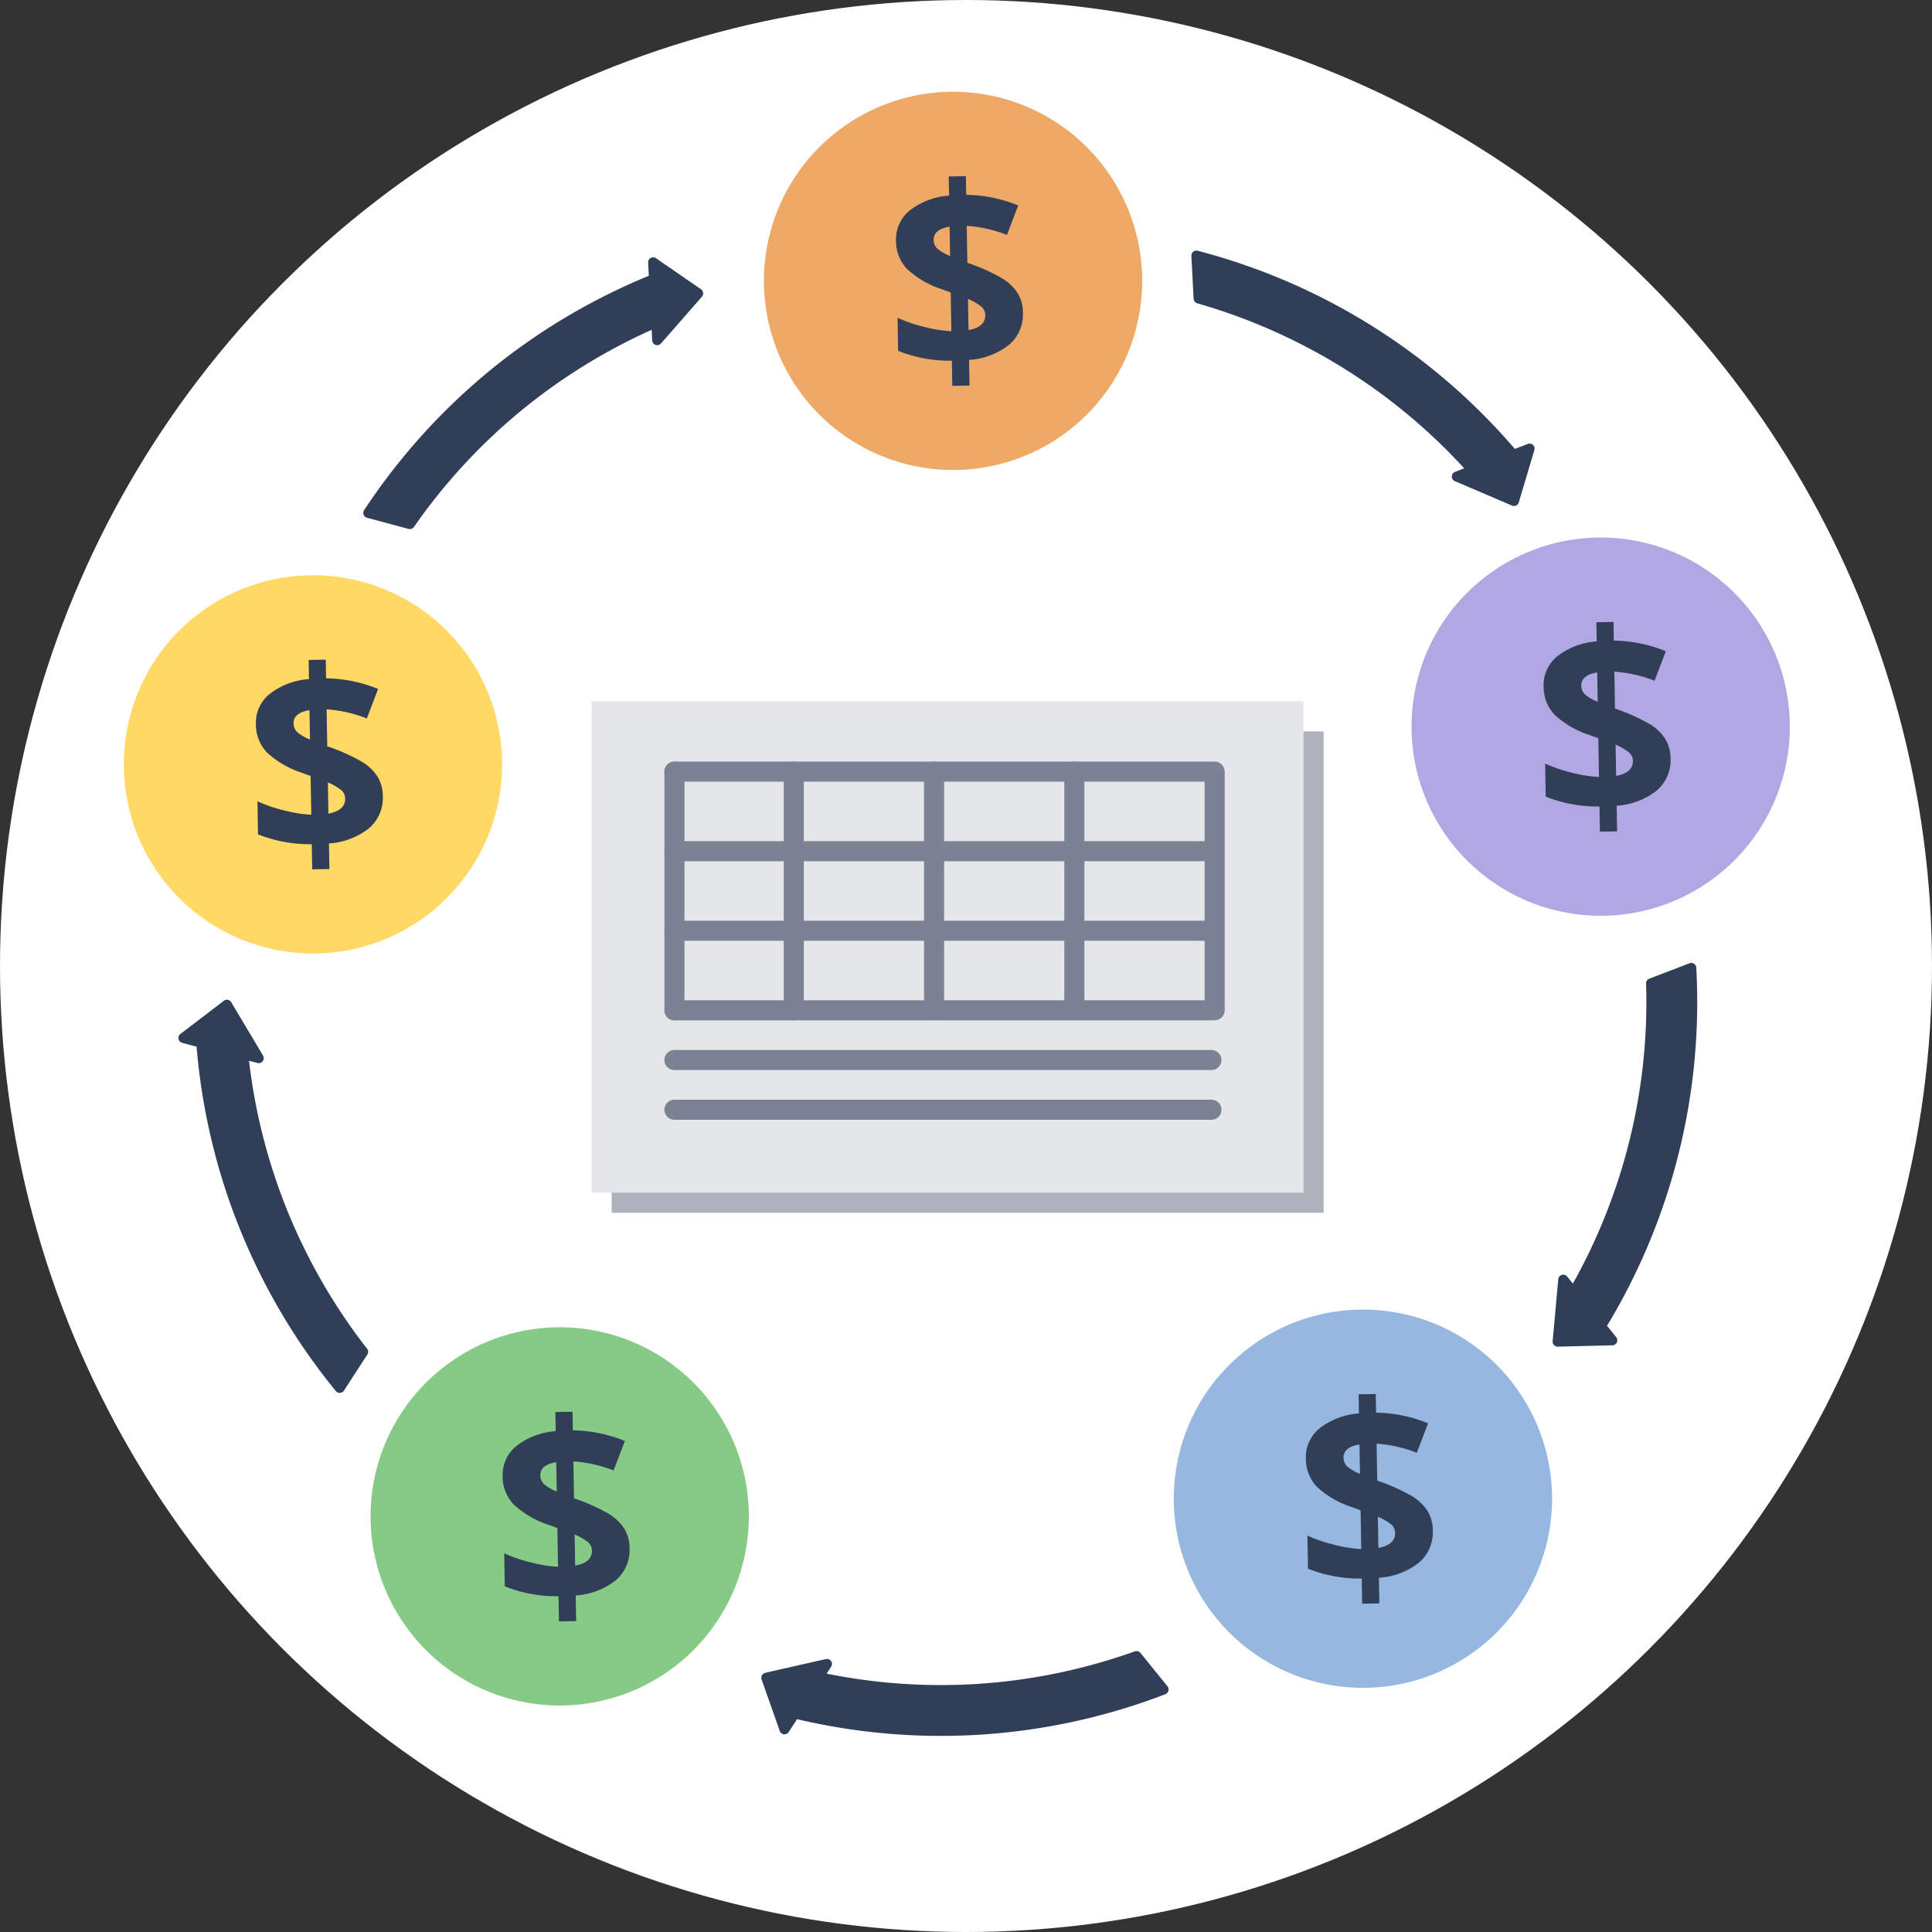 <svg xmlns="http://www.w3.org/2000/svg" width="192.674" height="192.674" viewBox="0 0 192.674 192.674"><rect x="0" y="0" width="192.674" height="192.674" fill="#333333" stroke="none"/><g transform="translate(-56 -947.204)"><g transform="translate(-45 -220.796)"><circle cx="96.337" cy="96.337" r="96.337" transform="translate(101 1168)" fill="#fff"/><g transform="translate(-1 -0.058)"><g transform="translate(110.182 1221.276)"><path d="M32.735,16.367A16.367,16.367,0,1,1,16.367,0,16.367,16.367,0,0,1,32.735,16.367" transform="matrix(-0.777, 0.629, -0.629, -0.777, 46.04, 25.44)" fill="#ffd964"/><path d="M16.367,35.235A18.863,18.863,0,0,1,3.026,3.026,18.868,18.868,0,1,1,23.712,33.751,18.753,18.753,0,0,1,16.367,35.235Zm0-32.735A13.868,13.868,0,0,0,6.561,26.173,13.868,13.868,0,0,0,26.173,6.561,13.777,13.777,0,0,0,16.367,2.5Z" transform="matrix(-0.777, 0.629, -0.629, -0.777, 46.04, 25.44)" fill="#ffd964"/><path d="M12.531,13.692A3.956,3.956,0,0,1,11.1,16.881a7.132,7.132,0,0,1-4.019,1.442v2.559H5.367V18.373A13.877,13.877,0,0,1,.025,17.3V14a14.381,14.381,0,0,0,2.615.949,13.99,13.99,0,0,0,2.727.487V11.57l-.836-.325A9.334,9.334,0,0,1,1.03,9.13,4.066,4.066,0,0,1,0,6.3,3.688,3.688,0,0,1,1.417,3.326,7.2,7.2,0,0,1,5.367,1.91V0h1.71V1.86a14.171,14.171,0,0,1,5.167,1.148L11.071,5.929a13.492,13.492,0,0,0-3.994-.974V8.637a19.2,19.2,0,0,1,3.464,1.623,4.738,4.738,0,0,1,1.51,1.51A3.746,3.746,0,0,1,12.531,13.692Zm-3.757.187a1.122,1.122,0,0,0-.424-.886,5.565,5.565,0,0,0-1.273-.749v3.108Q8.774,15.065,8.774,13.879ZM3.757,6.3a1.184,1.184,0,0,0,.381.9,4.52,4.52,0,0,0,1.229.73V5.005Q3.757,5.242,3.757,6.3Z" transform="matrix(1, -0.017, 0.017, 1, 17.231, 12.69)" fill="#313e58"/></g><g transform="translate(174.018 1173.058)"><path d="M32.735,16.367A16.367,16.367,0,1,1,16.367,0,16.367,16.367,0,0,1,32.735,16.367" transform="matrix(-0.777, 0.629, -0.629, -0.777, 46.04, 25.44)" fill="#eea966"/><path d="M16.367,35.235A18.863,18.863,0,0,1,3.026,3.026,18.868,18.868,0,1,1,23.712,33.751,18.753,18.753,0,0,1,16.367,35.235Zm0-32.735A13.868,13.868,0,0,0,6.561,26.173,13.868,13.868,0,0,0,26.173,6.561,13.777,13.777,0,0,0,16.367,2.5Z" transform="matrix(-0.777, 0.629, -0.629, -0.777, 46.04, 25.44)" fill="#eea966"/><path d="M12.531,13.692A3.956,3.956,0,0,1,11.1,16.881a7.132,7.132,0,0,1-4.019,1.442v2.559H5.367V18.373A13.877,13.877,0,0,1,.025,17.3V14a14.381,14.381,0,0,0,2.615.949,13.99,13.99,0,0,0,2.727.487V11.57l-.836-.325A9.334,9.334,0,0,1,1.03,9.13,4.066,4.066,0,0,1,0,6.3,3.688,3.688,0,0,1,1.417,3.326,7.2,7.2,0,0,1,5.367,1.91V0h1.71V1.86a14.171,14.171,0,0,1,5.167,1.148L11.071,5.929a13.492,13.492,0,0,0-3.994-.974V8.637a19.2,19.2,0,0,1,3.464,1.623,4.738,4.738,0,0,1,1.51,1.51A3.746,3.746,0,0,1,12.531,13.692Zm-3.757.187a1.122,1.122,0,0,0-.424-.886,5.565,5.565,0,0,0-1.273-.749v3.108Q8.774,15.065,8.774,13.879ZM3.757,6.3a1.184,1.184,0,0,0,.381.9,4.52,4.52,0,0,0,1.229.73V5.005Q3.757,5.242,3.757,6.3Z" transform="matrix(1, -0.017, 0.017, 1, 17.231, 12.69)" fill="#313e58"/></g><g transform="translate(238.603 1217.515)"><path d="M32.735,16.367A16.367,16.367,0,1,1,16.367,0,16.367,16.367,0,0,1,32.735,16.367" transform="matrix(-0.777, 0.629, -0.629, -0.777, 46.04, 25.44)" fill="#b1a8e3"/><path d="M16.367,35.235A18.863,18.863,0,0,1,3.026,3.026,18.868,18.868,0,1,1,23.712,33.751,18.753,18.753,0,0,1,16.367,35.235Zm0-32.735A13.868,13.868,0,0,0,6.561,26.173,13.868,13.868,0,0,0,26.173,6.561,13.777,13.777,0,0,0,16.367,2.5Z" transform="matrix(-0.777, 0.629, -0.629, -0.777, 46.04, 25.44)" fill="#b1a8e3"/><path d="M12.531,13.692A3.956,3.956,0,0,1,11.1,16.881a7.132,7.132,0,0,1-4.019,1.442v2.559H5.367V18.373A13.877,13.877,0,0,1,.025,17.3V14a14.381,14.381,0,0,0,2.615.949,13.99,13.99,0,0,0,2.727.487V11.57l-.836-.325A9.334,9.334,0,0,1,1.03,9.13,4.066,4.066,0,0,1,0,6.3,3.688,3.688,0,0,1,1.417,3.326,7.2,7.2,0,0,1,5.367,1.91V0h1.71V1.86a14.171,14.171,0,0,1,5.167,1.148L11.071,5.929a13.492,13.492,0,0,0-3.994-.974V8.637a19.2,19.2,0,0,1,3.464,1.623,4.738,4.738,0,0,1,1.51,1.51A3.746,3.746,0,0,1,12.531,13.692Zm-3.757.187a1.122,1.122,0,0,0-.424-.886,5.565,5.565,0,0,0-1.273-.749v3.108Q8.774,15.065,8.774,13.879ZM3.757,6.3a1.184,1.184,0,0,0,.381.9,4.52,4.52,0,0,0,1.229.73V5.005Q3.757,5.242,3.757,6.3Z" transform="matrix(1, -0.017, 0.017, 1, 17.231, 12.69)" fill="#313e58"/></g><g transform="translate(214.894 1294.51)"><path d="M32.735,16.367A16.367,16.367,0,1,1,16.367,0,16.367,16.367,0,0,1,32.735,16.367" transform="matrix(-0.777, 0.629, -0.629, -0.777, 46.04, 25.44)" fill="#96b7df"/><path d="M16.367,35.235A18.863,18.863,0,0,1,3.026,3.026,18.868,18.868,0,1,1,23.712,33.751,18.753,18.753,0,0,1,16.367,35.235Zm0-32.735A13.868,13.868,0,0,0,6.561,26.173,13.868,13.868,0,0,0,26.173,6.561,13.777,13.777,0,0,0,16.367,2.5Z" transform="matrix(-0.777, 0.629, -0.629, -0.777, 46.04, 25.44)" fill="#96b7df"/><path d="M12.531,13.692A3.956,3.956,0,0,1,11.1,16.881a7.132,7.132,0,0,1-4.019,1.442v2.559H5.367V18.373A13.877,13.877,0,0,1,.025,17.3V14a14.381,14.381,0,0,0,2.615.949,13.99,13.99,0,0,0,2.727.487V11.57l-.836-.325A9.334,9.334,0,0,1,1.03,9.13,4.066,4.066,0,0,1,0,6.3,3.688,3.688,0,0,1,1.417,3.326,7.2,7.2,0,0,1,5.367,1.91V0h1.71V1.86a14.171,14.171,0,0,1,5.167,1.148L11.071,5.929a13.492,13.492,0,0,0-3.994-.974V8.637a19.2,19.2,0,0,1,3.464,1.623,4.738,4.738,0,0,1,1.51,1.51A3.746,3.746,0,0,1,12.531,13.692Zm-3.757.187a1.122,1.122,0,0,0-.424-.886,5.565,5.565,0,0,0-1.273-.749v3.108Q8.774,15.065,8.774,13.879ZM3.757,6.3a1.184,1.184,0,0,0,.381.9,4.52,4.52,0,0,0,1.229.73V5.005Q3.757,5.242,3.757,6.3Z" transform="matrix(1, -0.017, 0.017, 1, 17.231, 12.69)" fill="#313e58"/></g><g transform="translate(134.79 1296.274)"><path d="M32.735,16.367A16.367,16.367,0,1,1,16.367,0,16.367,16.367,0,0,1,32.735,16.367" transform="matrix(-0.777, 0.629, -0.629, -0.777, 46.04, 25.44)" fill="#85cb85"/><path d="M16.367,35.235A18.863,18.863,0,0,1,3.026,3.026,18.868,18.868,0,1,1,23.712,33.751,18.753,18.753,0,0,1,16.367,35.235Zm0-32.735A13.868,13.868,0,0,0,6.561,26.173,13.868,13.868,0,0,0,26.173,6.561,13.777,13.777,0,0,0,16.367,2.5Z" transform="matrix(-0.777, 0.629, -0.629, -0.777, 46.04, 25.44)" fill="#85cb85"/><path d="M12.531,13.692A3.956,3.956,0,0,1,11.1,16.881a7.132,7.132,0,0,1-4.019,1.442v2.559H5.367V18.373A13.877,13.877,0,0,1,.025,17.3V14a14.381,14.381,0,0,0,2.615.949,13.99,13.99,0,0,0,2.727.487V11.57l-.836-.325A9.334,9.334,0,0,1,1.03,9.13,4.066,4.066,0,0,1,0,6.3,3.688,3.688,0,0,1,1.417,3.326,7.2,7.2,0,0,1,5.367,1.91V0h1.71V1.86a14.171,14.171,0,0,1,5.167,1.148L11.071,5.929a13.492,13.492,0,0,0-3.994-.974V8.637a19.2,19.2,0,0,1,3.464,1.623,4.738,4.738,0,0,1,1.51,1.51A3.746,3.746,0,0,1,12.531,13.692Zm-3.757.187a1.122,1.122,0,0,0-.424-.886,5.565,5.565,0,0,0-1.273-.749v3.108Q8.774,15.065,8.774,13.879ZM3.757,6.3a1.184,1.184,0,0,0,.381.9,4.52,4.52,0,0,0,1.229.73V5.005Q3.757,5.242,3.757,6.3Z" transform="matrix(1, -0.017, 0.017, 1, 17.231, 12.69)" fill="#313e58"/></g><path d="M0,0H0L3.788,1.231Z" transform="matrix(0.485, 0.875, -0.875, 0.485, 203.445, 1211.312)" fill="#fbb040"/><rect height="3.975" transform="matrix(0.485, 0.875, -0.875, 0.485, 142.843, 1244.297)" fill="#fbb040"/><path d="M2.341,3.223h0L0,0Z" transform="matrix(0.485, 0.875, -0.875, 0.485, 153.454, 1312.848)" fill="#fbb040"/><path d="M0,1.23,3.784,0,0,1.229Z" transform="matrix(0.485, 0.875, -0.875, 0.485, 221.756, 1323.445)" fill="#fbb040"/><path d="M15.3,0,11.221,1.325a57.981,57.981,0,0,1-9.4,30.62l-.941-1.3L0,36.789l5.454.151L4.37,35.45A61.956,61.956,0,0,0,15.3,0Z" transform="matrix(-0.777, 0.629, -0.629, -0.777, 147.768, 1296.845)" fill="#313e58"/><path d="M15.3-.5a.5.5,0,0,1,.293.095A.5.5,0,0,1,15.8,0,62.4,62.4,0,0,1,4.982,35.441l.876,1.206a.5.5,0,0,1-.418.794l-5.454-.151a.5.5,0,0,1-.369-.178.5.5,0,0,1-.113-.393l.883-6.139a.5.5,0,0,1,.9-.223l.511.7a57.616,57.616,0,0,0,6.4-13.9A57.673,57.673,0,0,0,10.721,1.316.5.5,0,0,1,11.066.85L15.144-.476A.5.5,0,0,1,15.3-.5ZM4.452,36.412l-.486-.669a.5.5,0,0,1-.008-.577A61.4,61.4,0,0,0,14.8.689l-3.085,1a58.6,58.6,0,0,1-9.47,30.526.5.5,0,0,1-.824.021l-.217-.3L.575,36.305Z" transform="matrix(-0.777, 0.629, -0.629, -0.777, 147.768, 1296.845)" fill="#313e58"/><path d="M39.357,4.742,36.834,1.269a57.973,57.973,0,0,1-31.772.176L6.112,0,0,1.057,1,4.438l-.014.019L1,4.465l.538,1.827.984-1.354a62.076,62.076,0,0,0,18.09,2.717A62.141,62.141,0,0,0,39.357,4.742Z" transform="matrix(-0.777, 0.629, -0.629, -0.777, 172.291, 1198.139)" fill="#313e58"/><path d="M20.615,8.154A62.549,62.549,0,0,1,2.721,5.519L1.946,6.585a.5.5,0,0,1-.884-.153l-.5-1.707a.5.5,0,0,1-.078-.263L-.48,1.2A.5.5,0,0,1-.425.793.5.5,0,0,1-.085.565L6.027-.493a.5.5,0,0,1,.51.228.5.5,0,0,1-.02.558l-.624.858A57.741,57.741,0,0,0,20.649,3.077,57.533,57.533,0,0,0,36.694.788a.5.5,0,0,1,.544.186l2.523,3.473a.5.5,0,0,1-.254.771A62.624,62.624,0,0,1,20.615,8.154ZM2.525,4.437a.5.5,0,0,1,.146.022A61.584,61.584,0,0,0,20.615,7.154,61.57,61.57,0,0,0,38.542,4.471L36.635,1.846A58.523,58.523,0,0,1,20.649,4.077,58.768,58.768,0,0,1,4.928,1.927a.5.5,0,0,1-.271-.776L4.983.7.638,1.454,1.475,4.3l0,.007.006.019.251.852.387-.532A.5.5,0,0,1,2.525,4.437Z" transform="matrix(-0.777, 0.629, -0.629, -0.777, 172.291, 1198.139)" fill="#313e58"/><path d="M16.238,35.5A57.977,57.977,0,0,1,5.772,4.959l1.623.528L4.5,0,0,3.083l1.654.538a61.965,61.965,0,0,0,12.066,35.34Z" transform="matrix(-0.777, 0.629, -0.629, -0.777, 256.483, 1215.194)" fill="#313e58"/><path d="M13.719,39.461a.5.5,0,0,1-.4-.2A62.389,62.389,0,0,1,1.163,3.987L-.155,3.559a.5.5,0,0,1-.34-.4.5.5,0,0,1,.212-.484l4.5-3.083a.5.5,0,0,1,.4-.073.5.5,0,0,1,.322.252L7.837,5.253a.5.5,0,0,1-.6.709l-.929-.3A57.58,57.58,0,0,0,16.647,35.208a.5.5,0,0,1,0,.581l-2.518,3.466A.5.5,0,0,1,13.719,39.461ZM1.12,2.922l.688.224a.5.5,0,0,1,.345.463,61.39,61.39,0,0,0,11.566,34.5l1.9-2.622A58.583,58.583,0,0,1,5.272,4.983a.5.5,0,0,1,.654-.5l.452.147L4.321.73Z" transform="matrix(-0.777, 0.629, -0.629, -0.777, 256.483, 1215.194)" fill="#313e58"/><path d="M29.494,0V1.805A61.949,61.949,0,0,0,0,23.912l4.083,1.326a57.969,57.969,0,0,1,25.411-19.1V7.776l4.324-4.448Z" transform="matrix(-0.777, 0.629, -0.629, -0.777, 285.707, 1283.169)" fill="#313e58"/><path d="M29.494-.5a.5.5,0,0,1,.305.1l4.324,3.327a.5.5,0,0,1,.054.745L29.852,8.124a.5.5,0,0,1-.859-.348V6.87A57.461,57.461,0,0,0,4.481,25.541a.5.5,0,0,1-.553.173L-.155,24.388a.5.5,0,0,1-.321-.321.5.5,0,0,1,.07-.448,62.4,62.4,0,0,1,29.4-22.165V0a.5.5,0,0,1,.279-.449A.5.5,0,0,1,29.494-.5Zm3.574,3.881L29.994,1.016v.79a.5.5,0,0,1-.332.471A61.4,61.4,0,0,0,.812,23.65l3.089,1A58.465,58.465,0,0,1,29.314,5.67a.5.5,0,0,1,.68.467v.408Z" transform="matrix(-0.777, 0.629, -0.629, -0.777, 285.707, 1283.169)" fill="#313e58"/><path d="M30.1,21.295A61.952,61.952,0,0,0,0,0V4.292A57.963,57.963,0,0,1,25.984,22.633l-1.484.482h0l5.566,2.737,1.829-5.14Z" transform="matrix(-0.777, 0.629, -0.629, -0.777, 218.046, 1336.549)" fill="#313e58"/><path d="M30.067,26.352a.5.5,0,0,1-.221-.051l-5.557-2.733a.5.5,0,0,1,.056-.929l.789-.256A57.615,57.615,0,0,0,14,12.061,57.638,57.638,0,0,0-.166,4.764.5.5,0,0,1-.5,4.292V0A.5.5,0,0,1-.294-.4.5.5,0,0,1,.155-.475,62.407,62.407,0,0,1,30.284,20.71l1.457-.473a.5.5,0,0,1,.626.643l-1.829,5.14a.5.5,0,0,1-.471.332Zm-4.24-3.142,3.957,1.946,1.3-3.654-.826.268a.5.5,0,0,1-.551-.171A61.407,61.407,0,0,0,.5.692V3.939a58.626,58.626,0,0,1,14.072,7.3,58.641,58.641,0,0,1,11.8,11.075.5.5,0,0,1-.235.79Z" transform="matrix(-0.777, 0.629, -0.629, -0.777, 218.046, 1336.549)" fill="#313e58"/><g transform="translate(160.59 1238.136)"><rect width="71" height="48" transform="translate(2.41 2.864)" fill="#acb1bc"/><rect width="71" height="49" transform="translate(0.41 -0.136)" fill="#e4e6ea"/><path d="M53.553,1H0A1,1,0,0,1-1,0,1,1,0,0,1,0-1H53.553a1,1,0,0,1,1,1A1,1,0,0,1,53.553,1Z" transform="translate(8.671 6.874)" fill="#7a8293"/><path d="M53.553,1H0A1,1,0,0,1-1,0,1,1,0,0,1,0-1H53.553a1,1,0,0,1,1,1A1,1,0,0,1,53.553,1Z" transform="translate(8.671 14.809)" fill="#7a8293"/><path d="M53.553,1H0A1,1,0,0,1-1,0,1,1,0,0,1,0-1H53.553a1,1,0,0,1,1,1A1,1,0,0,1,53.553,1Z" transform="translate(8.671 22.742)" fill="#7a8293"/><path d="M53.553,1H0A1,1,0,0,1-1,0,1,1,0,0,1,0-1H53.553a1,1,0,0,1,1,1A1,1,0,0,1,53.553,1Z" transform="translate(8.671 30.677)" fill="#7a8293"/><path d="M53.553,1H0A1,1,0,0,1-1,0,1,1,0,0,1,0-1H53.553a1,1,0,0,1,1,1A1,1,0,0,1,53.553,1Z" transform="translate(8.671 35.635)" fill="#7a8293"/><path d="M53.553,1H0A1,1,0,0,1-1,0,1,1,0,0,1,0-1H53.553a1,1,0,0,1,1,1A1,1,0,0,1,53.553,1Z" transform="translate(8.671 40.594)" fill="#7a8293"/><path d="M0,24.8a1,1,0,0,1-1-1V0A1,1,0,0,1,0-1,1,1,0,0,1,1,0V23.8A1,1,0,0,1,0,24.8Z" transform="translate(20.571 6.874)" fill="#7a8293"/><path d="M0,24.8a1,1,0,0,1-1-1V0A1,1,0,0,1,0-1,1,1,0,0,1,1,0V23.8A1,1,0,0,1,0,24.8Z" transform="translate(8.671 6.874)" fill="#7a8293"/><path d="M0,24.8a1,1,0,0,1-1-1V0A1,1,0,0,1,0-1,1,1,0,0,1,1,0V23.8A1,1,0,0,1,0,24.8Z" transform="translate(34.562 6.874)" fill="#7a8293"/><path d="M0,24.8a1,1,0,0,1-1-1V0A1,1,0,0,1,0-1,1,1,0,0,1,1,0V23.8A1,1,0,0,1,0,24.8Z" transform="translate(48.552 6.874)" fill="#7a8293"/><path d="M0,24.8a1,1,0,0,1-1-1V0A1,1,0,0,1,0-1,1,1,0,0,1,1,0V23.8A1,1,0,0,1,0,24.8Z" transform="translate(62.544 6.874)" fill="#7a8293"/></g></g></g></g></svg>